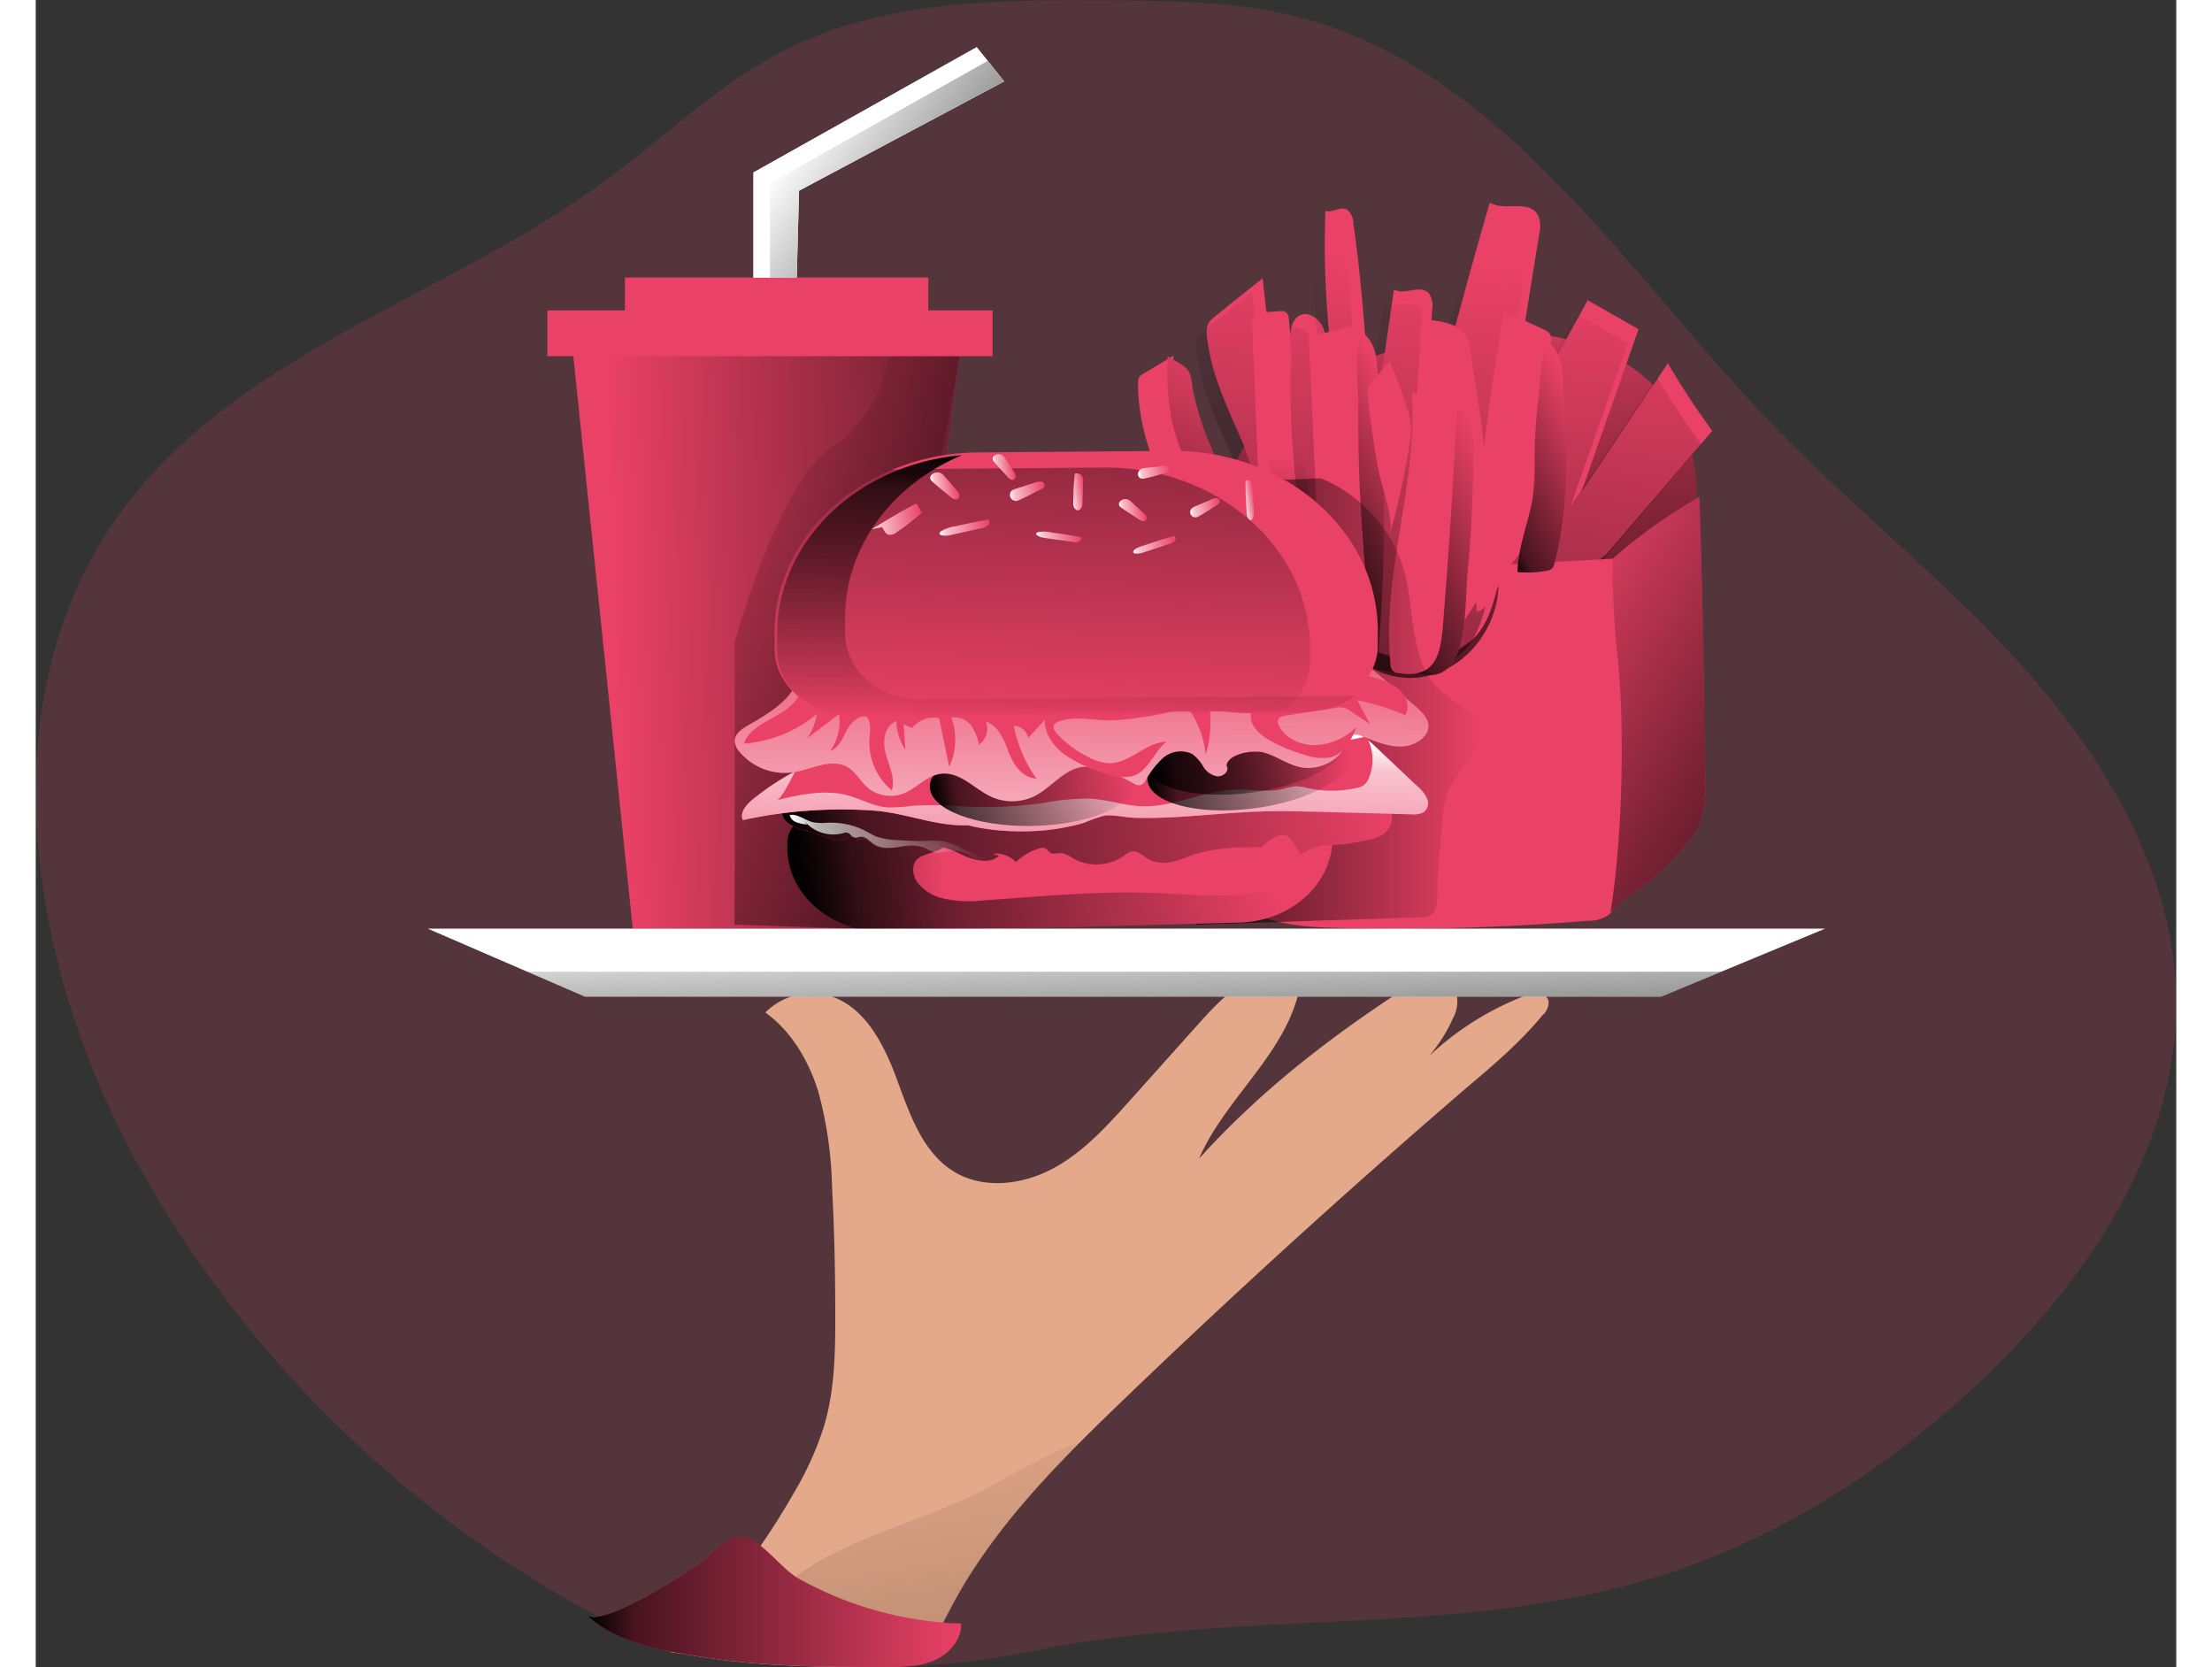 <svg id="Layer_1" data-name="Layer 1" xmlns="http://www.w3.org/2000/svg" xmlns:xlink="http://www.w3.org/1999/xlink" viewBox="0 0 352.81 274.79" width="406" height="306" class="illustration styles_illustrationTablet__1DWOa"><rect x="0" y="0" width="352.81" height="274.79" fill="#333333" stroke="none"/><defs><linearGradient id="linear-gradient" x1="180.06" y1="100.7" x2="95.59" y2="103.51" gradientUnits="userSpaceOnUse"><stop offset="0.01"></stop><stop offset="0.13" stop-opacity="0.69"></stop><stop offset="1" stop-opacity="0"></stop></linearGradient><linearGradient id="linear-gradient-2" x1="231.1" y1="224.26" x2="136.21" y2="108.54" xlink:href="#linear-gradient"></linearGradient><linearGradient id="linear-gradient-3" x1="772.69" y1="-208.15" x2="798.03" y2="-285.86" gradientTransform="matrix(0.77, -0.44, 0.48, 0.85, -226.99, 679.53)" xlink:href="#linear-gradient"></linearGradient><linearGradient id="linear-gradient-4" x1="730.83" y1="-156.29" x2="811.36" y2="-285.25" gradientTransform="matrix(0.77, -0.44, 0.48, 0.85, -226.99, 679.53)" xlink:href="#linear-gradient"></linearGradient><linearGradient id="linear-gradient-5" x1="748.22" y1="-241.87" x2="767.5" y2="-269.47" gradientTransform="matrix(0.77, -0.44, 0.48, 0.85, -226.99, 679.53)" xlink:href="#linear-gradient"></linearGradient><linearGradient id="linear-gradient-6" x1="825.28" y1="-165.59" x2="794.31" y2="-228.1" gradientTransform="matrix(0.77, -0.44, 0.48, 0.85, -226.99, 679.53)" xlink:href="#linear-gradient"></linearGradient><linearGradient id="linear-gradient-7" x1="795.62" y1="-250.7" x2="821.97" y2="-250.7" gradientTransform="matrix(0.77, -0.44, 0.48, 0.85, -226.99, 679.53)" xlink:href="#linear-gradient"></linearGradient><linearGradient id="linear-gradient-8" x1="769.33" y1="-246.93" x2="802.61" y2="-246.93" gradientTransform="matrix(0.77, -0.44, 0.48, 0.85, -226.99, 679.53)" xlink:href="#linear-gradient"></linearGradient><linearGradient id="linear-gradient-9" x1="722.18" y1="-253.38" x2="770.61" y2="-286.79" gradientTransform="matrix(0.77, -0.44, 0.48, 0.85, -226.99, 679.53)" xlink:href="#linear-gradient"></linearGradient><linearGradient id="linear-gradient-10" x1="764.55" y1="-259.31" x2="792.81" y2="-259.31" gradientTransform="matrix(0.77, -0.44, 0.48, 0.85, -226.99, 679.53)" xlink:href="#linear-gradient"></linearGradient><linearGradient id="linear-gradient-11" x1="215.66" y1="152.92" x2="268.76" y2="152.92" xlink:href="#linear-gradient"></linearGradient><linearGradient id="linear-gradient-12" x1="284.85" y1="43.12" x2="321.78" y2="46.32" gradientTransform="translate(-144.82 185.72) rotate(-8.95)" xlink:href="#linear-gradient"></linearGradient><linearGradient id="linear-gradient-13" x1="296.9" y1="47.6" x2="375.65" y2="47.6" gradientTransform="translate(-144.82 185.72) rotate(-8.95)" xlink:href="#linear-gradient"></linearGradient><linearGradient id="linear-gradient-14" x1="297.05" y1="39.79" x2="396.48" y2="39.79" gradientTransform="translate(-144.82 185.72) rotate(-8.95)" xlink:href="#linear-gradient"></linearGradient><linearGradient id="linear-gradient-15" x1="348.46" y1="27.82" x2="342.02" y2="65.85" gradientTransform="translate(-144.82 185.72) rotate(-8.95)" gradientUnits="userSpaceOnUse"><stop offset="0.01" stop-color="#fff"></stop><stop offset="0.13" stop-color="#fff" stop-opacity="0.69"></stop><stop offset="1" stop-color="#fff" stop-opacity="0"></stop></linearGradient><linearGradient id="linear-gradient-16" x1="357.41" y1="36.89" x2="391.07" y2="36.89" gradientTransform="translate(-144.48 136.89) rotate(-1.51)" xlink:href="#linear-gradient"></linearGradient><linearGradient id="linear-gradient-17" x1="357.35" y1="34.26" x2="391.01" y2="34.26" gradientTransform="translate(-144.82 136.93) rotate(-1.51)" xlink:href="#linear-gradient"></linearGradient><linearGradient id="linear-gradient-18" x1="321.79" y1="34.14" x2="355.29" y2="34.14" gradientTransform="translate(-145.15 178.59) rotate(-7.75)" xlink:href="#linear-gradient"></linearGradient><linearGradient id="linear-gradient-19" x1="343.49" y1="53.71" x2="351.54" y2="5.25" xlink:href="#linear-gradient-15"></linearGradient><linearGradient id="linear-gradient-20" x1="353.31" y1="-18" x2="345.35" y2="24.72" gradientTransform="translate(-144.82 185.72) rotate(-8.95)" xlink:href="#linear-gradient"></linearGradient><linearGradient id="linear-gradient-21" x1="358.57" y1="-67.81" x2="341.29" y2="24.98" gradientTransform="translate(-144.82 185.72) rotate(-8.95)" xlink:href="#linear-gradient"></linearGradient><linearGradient id="linear-gradient-22" x1="329.8" y1="-16.72" x2="334.13" y2="-16.72" xlink:href="#linear-gradient-15"></linearGradient><linearGradient id="linear-gradient-23" x1="319.01" y1="-12.37" x2="327.57" y2="-12.37" xlink:href="#linear-gradient-15"></linearGradient><linearGradient id="linear-gradient-24" x1="329.9" y1="-9.39" x2="338.31" y2="-9.39" xlink:href="#linear-gradient-15"></linearGradient><linearGradient id="linear-gradient-25" x1="342.24" y1="-13.76" x2="348.27" y2="-13.76" xlink:href="#linear-gradient-15"></linearGradient><linearGradient id="linear-gradient-26" x1="352.42" y1="-12.4" x2="354.66" y2="-12.4" xlink:href="#linear-gradient-15"></linearGradient><linearGradient id="linear-gradient-27" x1="359.86" y1="-7.98" x2="364.02" y2="-7.98" xlink:href="#linear-gradient-15"></linearGradient><linearGradient id="linear-gradient-28" x1="340.45" y1="-18.32" x2="343.78" y2="-18.32" xlink:href="#linear-gradient-15"></linearGradient><linearGradient id="linear-gradient-29" x1="363.72" y1="-13.7" x2="369.2" y2="-13.7" xlink:href="#linear-gradient-15"></linearGradient><linearGradient id="linear-gradient-30" x1="360.97" y1="-1.75" x2="368.22" y2="-1.75" xlink:href="#linear-gradient-15"></linearGradient><linearGradient id="linear-gradient-31" x1="345.63" y1="-5.55" x2="352.9" y2="-5.55" xlink:href="#linear-gradient-15"></linearGradient><linearGradient id="linear-gradient-32" x1="371.25" y1="-6.51" x2="376.4" y2="-6.51" xlink:href="#linear-gradient-15"></linearGradient><linearGradient id="linear-gradient-33" x1="380.43" y1="-6.65" x2="382.06" y2="-6.65" xlink:href="#linear-gradient-15"></linearGradient><linearGradient id="linear-gradient-34" x1="298.22" y1="38.98" x2="329.41" y2="38.98" xlink:href="#linear-gradient-15"></linearGradient><linearGradient id="linear-gradient-35" x1="180.15" y1="183.44" x2="179.09" y2="149.73" xlink:href="#linear-gradient"></linearGradient><linearGradient id="linear-gradient-36" x1="162.71" y1="45.65" x2="128.08" y2="19.74" xlink:href="#linear-gradient"></linearGradient><linearGradient id="linear-gradient-37" x1="180.9" y1="359.82" x2="166.11" y2="267.38" xlink:href="#linear-gradient"></linearGradient><linearGradient id="linear-gradient-38" x1="121.37" y1="301.5" x2="183.19" y2="301.5" xlink:href="#linear-gradient"></linearGradient></defs><title>9</title><path d="M383.46,202.13c.3,23-13.19,44.08-29.51,60.27-14.32,14.2-31.31,25.9-50.21,32.94-34.16,12.72-72.34,6.81-108,14.09a129.38,129.38,0,0,1-20.86,2.62h-.05l-2,.06c-7,.18-13.32-.19-20.46-.3L136.7,309.9l-.26,0-.89-.11c-.08,0-.17-.07-.25-.12h0q-6.08-2.68-11.94-5.81a187.87,187.87,0,0,1-75.63-74.1c-18.53-33.35-25.44-77.51-2.81-108.22,19.15-26,53.36-35.12,79.42-54.17,10-7.32,19-16.26,30.1-21.82,16.33-8.18,35.39-8.2,53.65-8.06,10.23.09,20.59.18,30.51,2.71,33.53,8.53,53.67,41.4,77.57,66.42C330,121.08,346,133.48,359.22,148.51S383.21,182.09,383.46,202.13Z" transform="translate(-30.66 -37.43)" fill="#ea4166" opacity="0.18" style="isolation: isolate;"></path><rect x="97.11" y="45.74" width="50.01" height="7.55" fill="#ea4166"></rect><polygon points="139.51 153.06 98.4 153.06 87.99 52.76 153.07 52.76 139.51 153.06" fill="#ea4166"></polygon><polygon points="139.51 153.06 98.4 153.06 87.99 52.76 153.07 52.76 139.51 153.06" fill="url(#linear-gradient)"></polygon><path d="M145.87,181V143.2s7.22-26.25,15.86-31.9A22.06,22.06,0,0,0,171.2,96h11.73L166,190.5l-20.17-.67Z" transform="translate(-30.66 -37.43)" fill="url(#linear-gradient-2)"></path><path d="M226.73,118.19c.62-1.43,1-3,1.66-4.4,1.86-4.32,5.41-7.48,9.12-10.12a59.8,59.8,0,0,1,37.15-11.41,37.5,37.5,0,0,1,16.53,4.19,25,25,0,0,1,11.67,13.14,28.21,28.21,0,0,1,1.34,6.21,12.84,12.84,0,0,1-.27,5.36,13.4,13.4,0,0,1-1.34,2.71l-12.11,20.48c-2.14,3.64-4.39,7.38-7.83,9.66s-7.93,2.89-12,4.09-7.82,3-12,2.68c-3.56-.27-6.94-2.05-10.31-3.53-7.91-3.46-16.79-5.73-22.6-12.49-2.13-2.47-3.76-5.37-5.64-8-1.1-1.56-2.29-3-2-4.92.39-2.47,2.72-4.75,4.12-6.59A33.48,33.48,0,0,0,226.73,118.19Z" transform="translate(-30.66 -37.43)" fill="#ea4166"></path><path d="M226.73,118.19c.62-1.43,1-3,1.66-4.4,1.86-4.32,5.41-7.48,9.12-10.12a59.8,59.8,0,0,1,37.15-11.41,37.5,37.5,0,0,1,16.53,4.19,25,25,0,0,1,11.67,13.14,28.21,28.21,0,0,1,1.34,6.21,12.84,12.84,0,0,1-.27,5.36,13.4,13.4,0,0,1-1.34,2.71l-12.11,20.48c-2.14,3.64-4.39,7.38-7.83,9.66s-7.93,2.89-12,4.09-7.82,3-12,2.68c-3.56-.27-6.94-2.05-10.31-3.53-7.91-3.46-16.79-5.73-22.6-12.49-2.13-2.47-3.76-5.37-5.64-8-1.1-1.56-2.29-3-2-4.92.39-2.47,2.72-4.75,4.12-6.59A33.48,33.48,0,0,0,226.73,118.19Z" transform="translate(-30.66 -37.43)" fill="url(#linear-gradient-3)"></path><path d="M225.52,100.58c1.2,3.44,2.77,6.79,4.22,10.13,1.42,4.23,3,7.74,3.86,12.13.34,1.77.22,2.69,1.83,3.71,1.91,1.2,4.24-.3,5,2.64,1.28,4.87,3.16,9.94,7,13.16A16.56,16.56,0,0,0,258,146c3.81,0,7.71-1.07,10.17-3.91,1.87-2.16,2.73-5.09,3.44-8a3.12,3.12,0,0,1,.78-1.69,2.89,2.89,0,0,1,1.58-.52l11.17-1.36a8.26,8.26,0,0,0,3.31-.88,8.44,8.44,0,0,0,1.89-1.79L307,108.44a128.68,128.68,0,0,1-7.33-11.13L285.4,118.56l9.44-26.87-8.38-4.78L272.66,112l5.81-36a4.77,4.77,0,0,0-.2-3.1c-1.46-2.65-5.4-.61-7.95-2.06q-5.94,20.43-11,41.21l1.51-23.64a3.63,3.63,0,0,0-.51-2.58c-1.39-1.65-4,.35-5.8-.68l-3.68,25.53c-.63-12.13-1.27-24.28-3-36.38A3,3,0,0,0,246.83,72c-1.12-.65-2.38.55-3.6.2a148.55,148.55,0,0,0,3.71,39,90.63,90.63,0,0,1-3.22-15.89,11,11,0,0,0-1-4.15c-.7-1.26-2.14-2.26-3.41-1.88-1.67.5-1.94,2.8-1.92,4.66l.15,21.55q-3-16.05-4.65-32.21L225,89.61a3.69,3.69,0,0,0-1.14,1.28,3.93,3.93,0,0,0-.16,2A34.68,34.68,0,0,0,225.52,100.58Z" transform="translate(-30.66 -37.43)" fill="#ea4166"></path><path d="M223.77,102.89c1.2,3.44,2.77,6.79,4.22,10.13,1.42,4.23,3,7.74,3.86,12.13.34,1.77.22,2.69,1.83,3.71,1.91,1.2,4.24-.31,5,2.64,1.27,4.87,3.16,9.94,7,13.16a16.54,16.54,0,0,0,10.57,3.62c3.8,0,7.71-1.07,10.17-3.91,1.86-2.16,2.73-5.09,3.44-8a3.13,3.13,0,0,1,.78-1.68,2.83,2.83,0,0,1,1.57-.52l11.17-1.36a8.26,8.26,0,0,0,3.32-.88,8.44,8.44,0,0,0,1.89-1.79l16.61-19.42a126.39,126.39,0,0,1-7.33-11.13l-14.23,21.25L293.09,94l-8.38-4.79-13.81,25.1,5.82-36a4.76,4.76,0,0,0-.21-3.1c-1.45-2.65-5.39-.61-7.94-2.06q-5.94,20.43-11,41.21l1.5-23.64a3.53,3.53,0,0,0-.51-2.58c-1.38-1.65-4,.35-5.79-.68l-3.68,25.53c-.63-12.13-1.27-24.28-3-36.38a3,3,0,0,0-1.07-2.29c-1.12-.65-2.38.55-3.6.2a149,149,0,0,0,3.7,39A92.69,92.69,0,0,1,242,97.53a11.17,11.17,0,0,0-1-4.15c-.7-1.26-2.14-2.26-3.41-1.88-1.67.5-1.94,2.8-1.93,4.66l.15,21.54q-3-16-4.64-32.2l-7.88,6.42a3.62,3.62,0,0,0-1.15,1.28,4,4,0,0,0-.15,2A34.68,34.68,0,0,0,223.77,102.89Z" transform="translate(-30.66 -37.43)" fill="url(#linear-gradient-4)"></path><path d="M231.16,91.27a2.5,2.5,0,0,1,.5-2,2.15,2.15,0,0,1,1.33-.38l2.71-.17a1.46,1.46,0,0,1,1.12.25,1.64,1.64,0,0,1,.38,1,60.58,60.58,0,0,1,.3,10.07,153,153,0,0,0,.75,16.13c.52,5.44,1.76,11.09,1.9,16.49-2.74-.5-6.24-1.76-7.23-4.87-1-3.3-.56-7.46-.7-10.82Z" transform="translate(-30.66 -37.43)" fill="#ea4166"></path><path d="M233,91.17a2.51,2.51,0,0,1,.5-2,2.17,2.17,0,0,1,1.33-.38l2.72-.17a1.45,1.45,0,0,1,1.11.26,1.66,1.66,0,0,1,.39,1,60.54,60.54,0,0,1,.29,10.07,150.19,150.19,0,0,0,.76,16.12c.51,5.44,1.75,11.09,1.89,16.49-2.74-.5-6.24-1.76-7.22-4.86-1-3.3-.57-7.47-.71-10.83Z" transform="translate(-30.66 -37.43)" fill="url(#linear-gradient-5)"></path><path d="M216.74,133.79a88.16,88.16,0,0,1,23.58-4.52c-1.07,9.39,7.25,19.5,16.36,19.88s16.65-9.08,14.82-18.59l23.35-1.27c2.06,5.93,1.4,12.24.72,18.28l-4.2,36.87a5.93,5.93,0,0,1-1.2,3.58,5.33,5.33,0,0,1-3.51,1.16,382,382,0,0,1-40.93,1.21c-5.09-.13-10.35-.39-15.1-2.73C215.69,180.31,217,147.58,216.74,133.79Z" transform="translate(-30.66 -37.43)" fill="#ea4166"></path><path d="M290.17,188c1.93-11.34,2.55-30.53,1.15-42.88a134.07,134.07,0,0,1-.72-15.62,87.24,87.24,0,0,1,14.26-10.16q.7,20.07.81,40.1c0,5.63,1.23,11.69-2.08,16a47,47,0,0,1-5.88,6.32C296.47,182.93,290.59,186.58,290.17,188Z" transform="translate(-30.66 -37.43)" fill="#ea4166"></path><path d="M290.17,188c1.93-11.34,2.55-30.53,1.15-42.88a134.07,134.07,0,0,1-.72-15.62,87.24,87.24,0,0,1,14.26-10.16q.7,20.07.81,40.1c0,5.63,1.23,11.69-2.08,16a47,47,0,0,1-5.88,6.32C296.47,182.93,290.59,186.58,290.17,188Z" transform="translate(-30.66 -37.43)" fill="url(#linear-gradient-6)"></path><path d="M267.22,95.63a7.51,7.51,0,0,0-.75-2.76C265.38,91,263,90.51,261,90.24a2.2,2.2,0,0,0-1.42.13c-.6.37-.7,1.24-.71,2a73.07,73.07,0,0,0,.85,10.61c1.3,9.72,2.89,19.42,4.49,29.11a26.31,26.31,0,0,0,2,7.46,38.42,38.42,0,0,0,4.36-8,14.38,14.38,0,0,0,1.11-4.21c.35-4.4-1.79-9.11-2.07-13.6C269.22,107.72,268,101.61,267.22,95.63Z" transform="translate(-30.66 -37.43)" fill="#ea4166"></path><path d="M280.35,94.16a2.34,2.34,0,0,0-.08-1.61,2.39,2.39,0,0,0-1.17-.87l-6.48-3c-2.49,15.84-5.37,33.21-4.46,49.59,2.33-.36,4.28-6.27,5.95-8.21a11.09,11.09,0,0,0,3.12-7.72A232.34,232.34,0,0,1,280.35,94.16Z" transform="translate(-30.66 -37.43)" fill="#ea4166"></path><path d="M281.7,96.14a8.47,8.47,0,0,1,.59,3c.74,10.51,1.33,21.24-1.3,31.12a1.94,1.94,0,0,1-.41.88,1.75,1.75,0,0,1-1,.39,17.55,17.55,0,0,1-4.7.18c.13-4.82,2.31-9.17,2.75-13.94.16-1.77.09-3.57.09-5.36a78.91,78.91,0,0,1,.69-9.75c.27-2.15.2-7.38,1.64-8.82A7.29,7.29,0,0,1,281.7,96.14Z" transform="translate(-30.66 -37.43)" fill="#ea4166"></path><path d="M281.7,96.14a8.47,8.47,0,0,1,.59,3c.74,10.51,1.33,21.24-1.3,31.12a1.94,1.94,0,0,1-.41.88,1.75,1.75,0,0,1-1,.39,17.55,17.55,0,0,1-4.7.18c.13-4.82,2.31-9.17,2.75-13.94.16-1.77.09-3.57.09-5.36a78.91,78.91,0,0,1,.69-9.75c.27-2.15.2-7.38,1.64-8.82A7.29,7.29,0,0,1,281.7,96.14Z" transform="translate(-30.66 -37.43)" fill="url(#linear-gradient-7)"></path><path d="M267.54,106l-3.65-1.45c-2.12,9.33-4.24,18.67-5.95,28.13-.82,4.58-1.56,9.27-1.07,14a2.12,2.12,0,0,0,.32,1.07,1.85,1.85,0,0,0,.93.57c8.85,2.89,8-10.58,8.52-16.19A218.82,218.82,0,0,0,267.54,106Z" transform="translate(-30.66 -37.43)" fill="#ea4166"></path><path d="M267.54,106l-3.65-1.45c-2.12,9.33-4.24,18.67-5.95,28.13-.82,4.58-1.56,9.27-1.07,14a2.12,2.12,0,0,0,.32,1.07,1.85,1.85,0,0,0,.93.57c8.85,2.89,8-10.58,8.52-16.19A218.82,218.82,0,0,0,267.54,106Z" transform="translate(-30.66 -37.43)" fill="url(#linear-gradient-8)"></path><path d="M265,103.89l-7.51-1.7c1,15.15-5,29.57-3.54,44.72a1.83,1.83,0,0,0,.34,1.05,1.52,1.52,0,0,0,.94.41c7,1.12,7.1-4.28,7.53-9.84q.87-11,1.54-22.07Q264.64,110.18,265,103.89Z" transform="translate(-30.66 -37.43)" fill="#ea4166"></path><path d="M219.77,123.89c-4-7.27-7.45-15.21-7.43-23.3a2,2,0,0,1,.16-.94,1.73,1.73,0,0,1,.7-.61l5-3c-.54,5.77.82,11.75,3,17.31a127.88,127.88,0,0,0,8.15,16c.17.29.33.65.17.91a.75.75,0,0,1-.63.26c-1.61.13-4.57,1-6.06-.24S220.69,125.58,219.77,123.89Z" transform="translate(-30.66 -37.43)" fill="#ea4166"></path><path d="M217.22,96.14a46.77,46.77,0,0,0,.75,10.94,42.19,42.19,0,0,0,4.09,10.13c2.25,4.28,4.72,8.44,7.18,12.61a1.27,1.27,0,0,0,.48.52,1,1,0,0,0,.56,0l3.7-.64-2.86-5.17a125,125,0,0,1-7.37-14.9,48.76,48.76,0,0,1-2.36-7.9c-.21-1.08-.16-2.47-.89-3.36S218.15,96.78,217.22,96.14Z" transform="translate(-30.66 -37.43)" fill="#ea4166"></path><path d="M217.22,96.14a46.77,46.77,0,0,0,.75,10.94,42.19,42.19,0,0,0,4.09,10.13c2.25,4.28,4.72,8.44,7.18,12.61a1.27,1.27,0,0,0,.48.52,1,1,0,0,0,.56,0l3.7-.64-2.86-5.17a125,125,0,0,1-7.37-14.9,48.76,48.76,0,0,1-2.36-7.9c-.21-1.08-.16-2.47-.89-3.36S218.15,96.78,217.22,96.14Z" transform="translate(-30.66 -37.43)" fill="url(#linear-gradient-9)"></path><path d="M242.07,127.14q-.84-17.13-1.59-34.26c2.57-.52,5.12-1.16,7.62-1.92a26.6,26.6,0,0,1,.66,7.75,397.9,397.9,0,0,0,2.43,47.84c0-.38-4-3.15-4.54-3.73a17.93,17.93,0,0,1-3.48-5C241.89,134.67,242.23,130.37,242.07,127.14Z" transform="translate(-30.66 -37.43)" fill="#ea4166"></path><path d="M251.21,94.84a9.35,9.35,0,0,1,.51,2.72,258.5,258.5,0,0,1,.05,49.21c.32-3.06-1.07-7.33-1.43-10.48q-.63-5.46-1-10.92-.8-10.92-.68-21.81c0-2.32-.88-9.81.83-11.21A5.8,5.8,0,0,1,251.21,94.84Z" transform="translate(-30.66 -37.43)" fill="#ea4166"></path><path d="M251.21,94.84a9.35,9.35,0,0,1,.51,2.72,258.5,258.5,0,0,1,.05,49.21c.32-3.06-1.07-7.33-1.43-10.48q-.63-5.46-1-10.92-.8-10.92-.68-21.81c0-2.32-.88-9.81.83-11.21A5.8,5.8,0,0,1,251.21,94.84Z" transform="translate(-30.66 -37.43)" fill="url(#linear-gradient-10)"></path><path d="M250.24,102.71a3.6,3.6,0,0,1,0-1.35,3.22,3.22,0,0,1,.7-1.11L253.79,97a64.84,64.84,0,0,1,2.92,7.8,13.23,13.23,0,0,1,.62,2.88,13.77,13.77,0,0,1-.32,3.46,116.6,116.6,0,0,1-3.25,14.52c.86-2.75-1.27-8-1.79-10.81Q250.85,108.79,250.24,102.71Z" transform="translate(-30.66 -37.43)" fill="#ea4166"></path><ellipse cx="245.03" cy="166.98" rx="1.33" ry="1.47" transform="translate(-81.08 104.42) rotate(-29.41)" fill="#ea4166"></ellipse><ellipse cx="255.31" cy="165.96" rx="1.33" ry="1.47" transform="translate(-79.26 109.34) rotate(-29.41)" fill="#ea4166"></ellipse><path d="M242.49,116.25a24,24,0,0,1,13.76,15.35c1.5,5.48,1,13.83,4.77,18.46,2.35,2.89,7.14,4.31,7.69,7.89.52,3.37-3.15,5.89-4.8,8.94a16.27,16.27,0,0,0-1.45,6.43c-.25,2.9-.49,5.8-.74,8.7-.12,1.5.35,5-1,6.17a2.72,2.72,0,0,1-1.65.42l-37.16,1.22c-3.09-13-4.56-26.23-5.7-39.47-.85-9.73-1.34-20.19,4.23-28.48a13.27,13.27,0,0,1,4.82-4.59c3.48-1.77,7.74-1.35,11.67-.8" transform="translate(-30.66 -37.43)" fill="url(#linear-gradient-11)"></path><path d="M160.12,171.32l78.32-2.08c3.19-.08,5.86,2.12,5.95,4.93l0,1c.26,7.67-6.6,14.08-15.33,14.32L170.82,191c-8.72.23-16-5.81-16.28-13.48l0-1C154.41,173.75,156.92,171.41,160.12,171.32Z" transform="translate(-30.66 -37.43)" fill="#ea4166"></path><path d="M244.39,174.17l0,1c.2,6-4,11.31-10.08,13.38a17.63,17.63,0,0,1-5.25.94L170.82,191c-8.72.24-16-5.8-16.28-13.47l0-1c-.09-2.81,2.41-5.15,5.61-5.23l16.52-.45,61.79-1.64C241.63,169.16,244.3,171.36,244.39,174.17Z" transform="translate(-30.66 -37.43)" fill="url(#linear-gradient-12)"></path><path d="M235.43,185.55a3.55,3.55,0,0,1-1.08,3,17.63,17.63,0,0,1-5.25.94L170.82,191c-8.72.24-16-5.8-16.28-13.47l0-1c-.09-2.81,2.41-5.15,5.61-5.23l16.52-.45c3.5,1.07,7.39,3.57,3.53,6.27-1.95,1.38-4.92.83-4.92,3.69,0,2.13,2.26,3.89,4.38,4.57a19.78,19.78,0,0,0,7.33.44c9.41-.62,18.82-1.58,28.25-1.21,6,.23,12.09,1,17.91-.27a2.58,2.58,0,0,1,1.58,0A1.47,1.47,0,0,1,235.43,185.55Z" transform="translate(-30.66 -37.43)" fill="url(#linear-gradient-13)"></path><path d="M156.93,166.82a1.64,1.64,0,0,0-2,.16,3.66,3.66,0,0,0-.92,1.76c-.38,1.27-.73,2.72.1,3.81a5.46,5.46,0,0,0,2.74,1.54l5,1.65a3.08,3.08,0,0,0,1.49.23c.56-.09,1-.48,1.54-.62s1.32.22,1.14.69c.39-.5,1.28-.39,1.85-.06a11.15,11.15,0,0,0,1.65,1.08c1.62.58,3.67-.85,5.1,0,.38.23.67.59,1.11.69s1.09-.26,1.61-.49c1.92-.87,4.18.19,6.08,1.09s4.55,1.54,6,.13l-1-.33a4.4,4.4,0,0,1,3.78,1.37,10.1,10.1,0,0,1,3.73-2.22,1.67,1.67,0,0,1,1-.09c.45.16.66.64,1.09.83s1.09,0,1.64,0a4.28,4.28,0,0,1,2,.88,7.87,7.87,0,0,0,8.28-.39,3.45,3.45,0,0,1,1.27-.74c1.13-.24,2,.79,3,1.33a5.71,5.71,0,0,0,4,.29c1.35-.32,2.59-.91,3.9-1.32a31.7,31.7,0,0,1,8.55-1l2.11-.06a7.23,7.23,0,0,1,2.78-1.9,2,2,0,0,1,1.23,0,1.83,1.83,0,0,1,.67.56,12.4,12.4,0,0,1,1.68,2.62,9.34,9.34,0,0,1,3.51-1.52,14.3,14.3,0,0,1,1.73-.07,31.12,31.12,0,0,0,5.52-.79,7,7,0,0,0,3.19-1.23,3.56,3.56,0,0,0,1.08-3.07,10.61,10.61,0,0,0-1.07-3.17,4.16,4.16,0,0,0-2.34-2.58,4.93,4.93,0,0,0-1.63-.1,43.53,43.53,0,0,0-5.82.78c.14-.57-.42-1.12-1.06-1.28a4.45,4.45,0,0,0-1.95.09l-3.08.6a2.52,2.52,0,0,1-.86.06,3.06,3.06,0,0,1-1-.47,4.87,4.87,0,0,0-5.5.58,18.52,18.52,0,0,0-9.78-.76c-3.11.56-6.11,1.54-9.23,2-5.4.8-10.91,0-16.38,0-6.76,0-13.69,1.16-20.19-.49-2.66-.67-5.39-1.82-8.08-1.23l1.36.69a8.87,8.87,0,0,0-4.32.94c0-.53-.51-.95-1-1.21-1.64-.82-3.91-.94-5.28.2C156.82,166.42,156.63,166.94,156.93,166.82Z" transform="translate(-30.66 -37.43)" fill="#ea4166"></path><path d="M156.93,166.82a1.64,1.64,0,0,0-2,.16,3.66,3.66,0,0,0-.92,1.76c-.38,1.27-.73,2.72.1,3.81a5.46,5.46,0,0,0,2.74,1.54l5,1.65a3.08,3.08,0,0,0,1.49.23c.56-.09,1-.48,1.54-.62s1.32.22,1.14.69c.39-.5,1.28-.39,1.85-.06a11.15,11.15,0,0,0,1.65,1.08c1.62.58,3.67-.85,5.1,0,.38.23.67.59,1.11.69s1.09-.26,1.61-.49c1.92-.87,4.18.19,6.08,1.09s4.55,1.54,6,.13l-1-.33a4.4,4.4,0,0,1,3.78,1.37,10.1,10.1,0,0,1,3.73-2.22,1.67,1.67,0,0,1,1-.09c.45.16.66.64,1.09.83s1.09,0,1.64,0a4.28,4.28,0,0,1,2,.88,7.87,7.87,0,0,0,8.28-.39,3.45,3.45,0,0,1,1.27-.74c1.13-.24,2,.79,3,1.33a5.71,5.71,0,0,0,4,.29c1.35-.32,2.59-.91,3.9-1.32a31.7,31.7,0,0,1,8.55-1l2.11-.06a7.23,7.23,0,0,1,2.78-1.9,2,2,0,0,1,1.23,0,1.83,1.83,0,0,1,.67.56,12.4,12.4,0,0,1,1.68,2.62,9.34,9.34,0,0,1,3.51-1.52,14.3,14.3,0,0,1,1.73-.07,31.12,31.12,0,0,0,5.52-.79,7,7,0,0,0,3.19-1.23,3.56,3.56,0,0,0,1.08-3.07,10.61,10.61,0,0,0-1.07-3.17,4.16,4.16,0,0,0-2.34-2.58,4.93,4.93,0,0,0-1.63-.1,43.53,43.53,0,0,0-5.82.78c.14-.57-.42-1.12-1.06-1.28a4.45,4.45,0,0,0-1.95.09l-3.08.6a2.52,2.52,0,0,1-.86.06,3.06,3.06,0,0,1-1-.47,4.87,4.87,0,0,0-5.5.58,18.52,18.52,0,0,0-9.78-.76c-3.11.56-6.11,1.54-9.23,2-5.4.8-10.91,0-16.38,0-6.76,0-13.69,1.16-20.19-.49-2.66-.67-5.39-1.82-8.08-1.23l1.36.69a8.87,8.87,0,0,0-4.32.94c0-.53-.51-.95-1-1.21-1.64-.82-3.91-.94-5.28.2C156.82,166.42,156.63,166.94,156.93,166.82Z" transform="translate(-30.66 -37.43)" fill="url(#linear-gradient-14)"></path><path d="M251,160.05l7.41,7a5.85,5.85,0,0,1,1.61,2.06,1.84,1.84,0,0,1-.72,2.26,3.73,3.73,0,0,1-1.89.28l-14.92-.4c-3.2-.08-6.39-.17-9.58-.08-6.95.2-13.86,1.22-20.82,1.06-1.62,0-3.67-.56-5.24-.38a23.48,23.48,0,0,0-3.38,1.19,35.67,35.67,0,0,1-9.5,1.4c-9.32.21-17-2.66-17.07-6.41s7.36-7,16.68-7.16,17,2.66,17.07,6.41c.05,1.74-1.54,3.37-4.2,4.63-7.11.74-15,1.21-22.12,1.53-5.26.23-10.18-2-15.43-2.4a76.43,76.43,0,0,0-21.71,1.56c-.58-1.48.92-2.91,2.29-3.91a40.4,40.4,0,0,1,10.71-6.08,49.78,49.78,0,0,1,9.53-1.88c18.85-2.43,37.78-4.87,56.83-4.8C235.09,156,245.17,154.52,251,160.05Z" transform="translate(-30.66 -37.43)" fill="#ea4166"></path><path d="M251,160.05l7.41,7a5.85,5.85,0,0,1,1.61,2.06,1.84,1.84,0,0,1-.72,2.26,3.73,3.73,0,0,1-1.89.28l-14.92-.4c-3.2-.08-6.39-.17-9.58-.08-6.95.2-13.86,1.22-20.82,1.06-1.62,0-3.67-.56-5.24-.38a23.48,23.48,0,0,0-3.38,1.19,35.67,35.67,0,0,1-9.5,1.4c-9.32.21-17-2.66-17.07-6.41s7.36-7,16.68-7.16,17,2.66,17.07,6.41c.05,1.74-1.54,3.37-4.2,4.63-7.11.74-15,1.21-22.12,1.53-5.26.23-10.18-2-15.43-2.4a76.43,76.43,0,0,0-21.71,1.56c-.58-1.48.92-2.91,2.29-3.91a40.4,40.4,0,0,1,10.71-6.08,49.78,49.78,0,0,1,9.53-1.88c18.85-2.43,37.78-4.87,56.83-4.8C235.09,156,245.17,154.52,251,160.05Z" transform="translate(-30.66 -37.43)" fill="#ea4166"></path><path d="M251,160.05l7.41,7a5.85,5.85,0,0,1,1.61,2.06,1.84,1.84,0,0,1-.72,2.26,3.73,3.73,0,0,1-1.89.28l-14.92-.4c-3.2-.08-6.39-.17-9.58-.08-6.95.2-13.86,1.22-20.82,1.06-1.62,0-3.67-.56-5.24-.38a23.48,23.48,0,0,0-3.38,1.19,35.67,35.67,0,0,1-9.5,1.4c-9.32.21-17-2.66-17.07-6.41s7.36-7,16.68-7.16,17,2.66,17.07,6.41c.05,1.74-1.54,3.37-4.2,4.63-7.11.74-15,1.21-22.12,1.53-5.26.23-10.18-2-15.43-2.4a76.43,76.43,0,0,0-21.71,1.56c-.58-1.48.92-2.91,2.29-3.91a40.4,40.4,0,0,1,10.71-6.08,49.78,49.78,0,0,1,9.53-1.88c18.85-2.43,37.78-4.87,56.83-4.8C235.09,156,245.17,154.52,251,160.05Z" transform="translate(-30.66 -37.43)" fill="url(#linear-gradient-15)"></path><path d="M152.78,169.32c3.8-.91,7.85-1.81,11.62-.82,2.25.59,4.28,1.83,6.61,2a23.38,23.38,0,0,0,4.17-.27,66.41,66.41,0,0,1,9.14.17,68.4,68.4,0,0,0,12.39-.62,39.24,39.24,0,0,1,7.71-.72c2.88.17,5.65,1.15,8.54,1.25,5.32.19,10.28-2.62,15.62-2.74,2.57-.06,5.21.51,7.69-.1a9.9,9.9,0,0,1,2.08-.45,7.54,7.54,0,0,1,1.94.3,18.5,18.5,0,0,0,8,0,3.39,3.39,0,0,0,1.19-.43,2.54,2.54,0,0,0,.91-1.24,7.77,7.77,0,0,0-.41-6.84c-10.5,2.46-21.56,1.73-32.43,1.78-17,.09-34,2.16-51,.87-2.57-.19-7.33-.92-9.34,1a15.11,15.11,0,0,0-1.66,2.65C155.14,165.86,153.56,169.14,152.78,169.32Z" transform="translate(-30.66 -37.43)" fill="#ea4166"></path><ellipse cx="230.6" cy="163.94" rx="16.84" ry="6.8" transform="translate(-49.96 -6.17) rotate(-7.45)" fill="url(#linear-gradient-16)"></ellipse><ellipse cx="230.13" cy="161.35" rx="16.84" ry="6.8" transform="translate(-49.63 -6.25) rotate(-7.45)" fill="url(#linear-gradient-17)"></ellipse><ellipse cx="194.91" cy="166.77" rx="16.88" ry="6.79" transform="translate(-34.12 -33.31) rotate(-1.2)" fill="url(#linear-gradient-18)"></ellipse><path d="M156.4,148.15c-.15,3.92-4.39,6.59-8.14,8.72-1.1.63-2.31,1.43-2.38,2.58a2.81,2.81,0,0,0,.67,1.77,9.78,9.78,0,0,0,9.3,3.45c2.77-.5,5.67-2.13,8.2-1,1.78.79,2.54,2.67,4,3.81a6,6,0,0,0,5.47.8c2.3-.82,3.88-3,6.34-3.32,3.26-.39,5.58,2.64,8.54,3.9a8.43,8.43,0,0,0,6.75-.15c3.05-1.46,5.09-4.82,8.56-4.91a8.28,8.28,0,0,1,2.82.52,26.59,26.59,0,0,1,5,2.19,1.75,1.75,0,0,0,1.2.33,1.43,1.43,0,0,0,.81-.7,15,15,0,0,1,2.93-3.8,4.47,4.47,0,0,1,4.8-.65,6.73,6.73,0,0,1,1.84,2.1,3.34,3.34,0,0,0,2.32,1.59c1,.08,2.05-.95,1.49-1.7.1-1.91,4.18-2.78,6.26-2.19s3.81,1.95,5.93,2.39c3.14.64,6.66-1.21,7.51-3.95a2.06,2.06,0,0,1,.69-1.27,2.25,2.25,0,0,1,1.92.1c2.07.78,4.17,1.74,6.43,1.71s4.69-1.54,4.54-3.52c-.1-1.31-1.23-2.35-2.3-3.26l-7-6a6.45,6.45,0,0,0-2.75-1.64,6.91,6.91,0,0,0-2.13,0c-6.62.67-13.13,2.09-19.74,2.83-15.76,1.76-31.69-.32-47.54-1.19C171.73,147.3,163.27,146.69,156.4,148.15Z" transform="translate(-30.66 -37.43)" fill="#ea4166"></path><path d="M156.4,148.15c-.15,3.92-4.39,6.59-8.14,8.72-1.1.63-2.31,1.43-2.38,2.58a2.81,2.81,0,0,0,.67,1.77,9.78,9.78,0,0,0,9.3,3.45c2.77-.5,5.67-2.13,8.2-1,1.78.79,2.54,2.67,4,3.81a6,6,0,0,0,5.47.8c2.3-.82,3.88-3,6.34-3.32,3.26-.39,5.58,2.64,8.54,3.9a8.43,8.43,0,0,0,6.75-.15c3.05-1.46,5.09-4.82,8.56-4.91a8.28,8.28,0,0,1,2.82.52,26.59,26.59,0,0,1,5,2.19,1.75,1.75,0,0,0,1.2.33,1.43,1.43,0,0,0,.81-.7,15,15,0,0,1,2.93-3.8,4.47,4.47,0,0,1,4.8-.65,6.73,6.73,0,0,1,1.84,2.1,3.34,3.34,0,0,0,2.32,1.59c1,.08,2.05-.95,1.49-1.7.1-1.91,4.18-2.78,6.26-2.19s3.81,1.95,5.93,2.39c3.14.64,6.66-1.21,7.51-3.95a2.06,2.06,0,0,1,.69-1.27,2.25,2.25,0,0,1,1.92.1c2.07.78,4.17,1.74,6.43,1.71s4.69-1.54,4.54-3.52c-.1-1.31-1.23-2.35-2.3-3.26l-7-6a6.45,6.45,0,0,0-2.75-1.64,6.91,6.91,0,0,0-2.13,0c-6.62.67-13.13,2.09-19.74,2.83-15.76,1.76-31.69-.32-47.54-1.19C171.73,147.3,163.27,146.69,156.4,148.15Z" transform="translate(-30.66 -37.43)" fill="url(#linear-gradient-19)"></path><path d="M156.39,152.07c-1.62,3.54-7.84,4.24-9,7.92a21.15,21.15,0,0,0,12-4.88,9.15,9.15,0,0,1-1.57,4l5.24-4a8.43,8.43,0,0,1-1.46,6.1c1.42-.55,2-2,2.64-3.25s1.79-2.59,3.33-2.44c.9,1,.59,2.5.5,3.81a10.28,10.28,0,0,0,3.7,8.37c.6-2-.46-4-1-6s-.35-4.53,1.73-5.41A8.9,8.9,0,0,0,174,161l-.29-4.21,1.36.65a4.65,4.65,0,0,1,4.49-1.64l1.66,8a10.59,10.59,0,0,0,.36-8.1,3.47,3.47,0,0,1,3.27,1.33,7.9,7.9,0,0,1,1.26,3.16,3.3,3.3,0,0,0,1.17-3.83c2.19.8,3,3.09,3.76,5.07s2.17,4.21,4.55,4.32a22.79,22.79,0,0,1-3.73-8.68,2.39,2.39,0,0,1,2.37,2l2.75-3c-.08,2.21,1.35,4.29,3.26,5.72a22.85,22.85,0,0,0,6.63,3.07,7.88,7.88,0,0,0,4.45.52c2.81-.76,3.5-4,5.73-5.7-3.5.09-6,3.59-9.53,3.53a7.77,7.77,0,0,1-3.26-.94,17.78,17.78,0,0,1-5.23-3.88c-.41-.44-.8-1.06-.48-1.56a1.54,1.54,0,0,1,.8-.51c2.6-.92,5.51-.18,8.31-.16a32.63,32.63,0,0,0,4.83-.46,34.58,34.58,0,0,0,7.94-1.81,16.11,16.11,0,0,1,3.07,7.91,18.57,18.57,0,0,0,.68-7.44A49.05,49.05,0,0,0,231,155c-.47,2,1.61,3.74,3.62,4.78a29.48,29.48,0,0,0,5.47,2.15,7.82,7.82,0,0,0,4,.31c2.34-.62,3.45-2.93,4.25-5a10.15,10.15,0,0,1-6.65,3c-2.56.08-5.23-1.19-6.14-3.3a1.1,1.1,0,0,1-.09-.93c.22-.44.83-.58,1.37-.66l8.17-1.27a3.22,3.22,0,0,1,1.31,0,3,3,0,0,1,.94.47l3.32,2.2-2.08-3.91a37.22,37.22,0,0,1,7.88,2.47c.94-1.47.13-3.42-1.33-4.53a13.52,13.52,0,0,0-5.24-2c-4.14,2.39-9.09,3.42-14,4.13-16.27,2.34-32.88,1.45-49.32.37a91,91,0,0,1-15.49-1.95,38.87,38.87,0,0,0-6.24-1.31,8.16,8.16,0,0,0-6,1.58" transform="translate(-30.66 -37.43)" fill="#ea4166"></path><path d="M251.87,141.17l0,2.4c.07,6-5.41,10.89-12.23,11l-3.17,0-71.57.58c-6.82.06-12.4-4.76-12.46-10.76l0-2.39c-.14-11.93,7.76-22.28,19.26-27.09A37.15,37.15,0,0,1,185.87,112l32-.26C236.46,111.62,251.7,124.78,251.87,141.17Z" transform="translate(-30.66 -37.43)" fill="#ea4166"></path><path d="M248.06,152.12a13.2,13.2,0,0,1-8,2.69l-74.74.62c-6.82,0-12.4-4.76-12.46-10.76l0-2.4c-.16-15.51,13.23-28.34,30.46-29.81-11.5,4.81-19.39,15.17-19.26,27.09l0,2.4c.07,6,5.64,10.81,12.46,10.76Z" transform="translate(-30.66 -37.43)" fill="url(#linear-gradient-20)"></path><path d="M240.68,143.89l0,2.4a10.32,10.32,0,0,1-4.2,8.26l-71.57.58c-6.82.06-12.4-4.76-12.46-10.76l0-2.39c-.14-11.93,7.76-22.28,19.26-27.09,1-.09,2-.14,3-.14l32-.26C225.27,114.34,240.51,127.5,240.68,143.89Z" transform="translate(-30.66 -37.43)" fill="url(#linear-gradient-21)"></path><path d="M181.39,119.28a2.21,2.21,0,0,0,.56.38.85.85,0,0,0,.68,0,.61.61,0,0,0,.27-.71,2,2,0,0,0-.44-.7l-2-2.29a1.79,1.79,0,0,0-.68-.57c-1-.4-2.22.55-1.42,1.33S180.39,118.43,181.39,119.28Z" transform="translate(-30.66 -37.43)" fill="#ea4166"></path><path d="M168.5,124.64q3.44-2.16,7-4.08a.42.42,0,0,1,.32-.08.34.34,0,0,1,.19.2l.7,1.26a42.28,42.28,0,0,1-4.14,3.21,1.75,1.75,0,0,1-1.35.41c-.58-.17-.73-.82-1.08-1.25" transform="translate(-30.66 -37.43)" fill="#ea4166"></path><path d="M182.33,124.16c1.77-.42,3.55-.79,5.35-1.09a.67.67,0,0,1-.13,1,2.64,2.64,0,0,1-1.12.44l-5.19,1.15c-.5.11-2.15.13-1.43-.62A6.28,6.28,0,0,1,182.33,124.16Z" transform="translate(-30.66 -37.43)" fill="#ea4166"></path><path d="M196.16,118.18a2.24,2.24,0,0,0,.58-.35.61.61,0,0,0,.21-.58.73.73,0,0,0-.68-.44,2.46,2.46,0,0,0-.89.16l-3.1,1a1.91,1.91,0,0,0-.82.4,1,1,0,0,0,1,1.6C193.73,119.44,194.94,118.76,196.16,118.18Z" transform="translate(-30.66 -37.43)" fill="#ea4166"></path><path d="M201.7,119.38a31.49,31.49,0,0,1,.24-3.89,1.07,1.07,0,0,1,1.35,1.25l-.12,3.8c0,.37-.48,1.47-1.18.77C201.52,120.84,201.7,119.88,201.7,119.38Z" transform="translate(-30.66 -37.43)" fill="#ea4166"></path><path d="M212.43,123a2.16,2.16,0,0,0,.54.29.78.78,0,0,0,.6-.06.53.53,0,0,0,.15-.65,1.78,1.78,0,0,0-.46-.57l-2-1.83a1.67,1.67,0,0,0-.67-.44c-.9-.26-1.88.67-1.09,1.29S211.47,122.33,212.43,123Z" transform="translate(-30.66 -37.43)" fill="#ea4166"></path><path d="M190.82,116a1.84,1.84,0,0,0,.44.39.68.68,0,0,0,.59.07.56.56,0,0,0,.34-.59,1.72,1.72,0,0,0-.29-.65L190.48,113a1.77,1.77,0,0,0-.52-.57c-.81-.44-2,.25-1.43,1S190.07,115.13,190.82,116Z" transform="translate(-30.66 -37.43)" fill="#ea4166"></path><path d="M216.87,115.4a2.14,2.14,0,0,0,.57-.2.58.58,0,0,0,.31-.46.62.62,0,0,0-.5-.5,2.1,2.1,0,0,0-.79,0l-2.88.32a1.93,1.93,0,0,0-.79.21c-.78.49-.51,1.73.52,1.54C214.51,116.09,215.7,115.7,216.87,115.4Z" transform="translate(-30.66 -37.43)" fill="#ea4166"></path><path d="M213.81,127.18c1.5-.53,3-1,4.56-1.42a.59.59,0,0,1,0,.86,2.18,2.18,0,0,1-.93.48L213,128.56c-.42.14-1.87.29-1.31-.43C212.06,127.66,213.23,127.38,213.81,127.18Z" transform="translate(-30.66 -37.43)" fill="#ea4166"></path><path d="M198.24,125.23c1.6.19,3.19.44,4.76.74.12.3-.15.63-.49.75a2.41,2.41,0,0,1-1.07,0l-4.66-.65c-.45-.06-1.8-.55-.91-.94A5.76,5.76,0,0,1,198.24,125.23Z" transform="translate(-30.66 -37.43)" fill="#ea4166"></path><path d="M225.24,120.75a1.89,1.89,0,0,0,.47-.36.51.51,0,0,0,.12-.52.67.67,0,0,0-.65-.33,2,2,0,0,0-.75.22l-2.61,1.11a1.7,1.7,0,0,0-.67.42.86.86,0,0,0,1.06,1.31C223.26,122.06,224.24,121.36,225.24,120.75Z" transform="translate(-30.66 -37.43)" fill="#ea4166"></path><path d="M230.2,120.88c-.11-1.41-.15-2.83-.13-4.25a.79.79,0,0,1,.93.27,1.75,1.75,0,0,1,.23.92l.22,4.15c0,.4-.25,1.66-.86,1C230.19,122.49,230.24,121.43,230.2,120.88Z" transform="translate(-30.66 -37.43)" fill="#ea4166"></path><path d="M181.39,119.28a2.21,2.21,0,0,0,.56.38.85.85,0,0,0,.68,0,.61.61,0,0,0,.27-.71,2,2,0,0,0-.44-.7l-2-2.29a1.79,1.79,0,0,0-.68-.57c-1-.4-2.22.55-1.42,1.33S180.39,118.43,181.39,119.28Z" transform="translate(-30.66 -37.43)" fill="url(#linear-gradient-22)"></path><path d="M168.5,124.64q3.44-2.16,7-4.08a.42.42,0,0,1,.32-.08.34.34,0,0,1,.19.2l.7,1.26a42.28,42.28,0,0,1-4.14,3.21,1.75,1.75,0,0,1-1.35.41c-.58-.17-.73-.82-1.08-1.25" transform="translate(-30.66 -37.43)" fill="url(#linear-gradient-23)"></path><path d="M182.33,124.16c1.77-.42,3.55-.79,5.35-1.09a.67.67,0,0,1-.13,1,2.64,2.64,0,0,1-1.12.44l-5.19,1.15c-.5.11-2.15.13-1.43-.62A6.28,6.28,0,0,1,182.33,124.16Z" transform="translate(-30.66 -37.43)" fill="url(#linear-gradient-24)"></path><path d="M196.16,118.18a2.24,2.24,0,0,0,.58-.35.61.61,0,0,0,.21-.58.73.73,0,0,0-.68-.44,2.46,2.46,0,0,0-.89.16l-3.1,1a1.91,1.91,0,0,0-.82.4,1,1,0,0,0,1,1.6C193.73,119.44,194.94,118.76,196.16,118.18Z" transform="translate(-30.66 -37.43)" fill="url(#linear-gradient-25)"></path><path d="M201.7,119.38a31.49,31.49,0,0,1,.24-3.89,1.07,1.07,0,0,1,1.35,1.25l-.12,3.8c0,.37-.48,1.47-1.18.77C201.52,120.84,201.7,119.88,201.7,119.38Z" transform="translate(-30.66 -37.43)" fill="url(#linear-gradient-26)"></path><path d="M212.43,123a2.16,2.16,0,0,0,.54.29.78.78,0,0,0,.6-.06.53.53,0,0,0,.15-.65,1.78,1.78,0,0,0-.46-.57l-2-1.83a1.67,1.67,0,0,0-.67-.44c-.9-.26-1.88.67-1.09,1.29S211.47,122.33,212.43,123Z" transform="translate(-30.66 -37.43)" fill="url(#linear-gradient-27)"></path><path d="M190.82,116a1.84,1.84,0,0,0,.44.39.68.68,0,0,0,.59.07.56.56,0,0,0,.34-.59,1.72,1.72,0,0,0-.29-.65L190.48,113a1.77,1.77,0,0,0-.52-.57c-.81-.44-2,.25-1.43,1S190.07,115.13,190.82,116Z" transform="translate(-30.66 -37.43)" fill="url(#linear-gradient-28)"></path><path d="M216.87,115.4a2.14,2.14,0,0,0,.57-.2.58.58,0,0,0,.31-.46.62.62,0,0,0-.5-.5,2.1,2.1,0,0,0-.79,0l-2.88.32a1.93,1.93,0,0,0-.79.21c-.78.49-.51,1.73.52,1.54C214.51,116.09,215.7,115.7,216.87,115.4Z" transform="translate(-30.66 -37.43)" fill="url(#linear-gradient-29)"></path><path d="M213.81,127.18c1.5-.53,3-1,4.56-1.42a.59.59,0,0,1,0,.86,2.18,2.18,0,0,1-.93.48L213,128.56c-.42.14-1.87.29-1.31-.43C212.06,127.66,213.23,127.38,213.81,127.18Z" transform="translate(-30.66 -37.43)" fill="url(#linear-gradient-30)"></path><path d="M198.24,125.23c1.6.19,3.19.44,4.76.74.12.3-.15.63-.49.75a2.41,2.41,0,0,1-1.07,0l-4.66-.65c-.45-.06-1.8-.55-.91-.94A5.76,5.76,0,0,1,198.24,125.23Z" transform="translate(-30.66 -37.43)" fill="url(#linear-gradient-31)"></path><path d="M225.24,120.75a1.89,1.89,0,0,0,.47-.36.51.51,0,0,0,.12-.52.67.67,0,0,0-.65-.33,2,2,0,0,0-.75.22l-2.61,1.11a1.7,1.7,0,0,0-.67.42.86.86,0,0,0,1.06,1.31C223.26,122.06,224.24,121.36,225.24,120.75Z" transform="translate(-30.66 -37.43)" fill="url(#linear-gradient-32)"></path><path d="M230.2,120.88c-.11-1.41-.15-2.83-.13-4.25a.79.79,0,0,1,.93.27,1.75,1.75,0,0,1,.23.92l.22,4.15c0,.4-.25,1.66-.86,1C230.19,122.49,230.24,121.43,230.2,120.88Z" transform="translate(-30.66 -37.43)" fill="url(#linear-gradient-33)"></path><path d="M157.27,172.64a6.18,6.18,0,0,0,6.46,2.11,1.5,1.5,0,0,1,.59-.1c.58.07.82.8,1.39.85a2.83,2.83,0,0,0,.76-.14c.94-.16,1.61.73,2.38,1.23,1.16.76,2.76.64,4.19.44a7.63,7.63,0,0,1,4.25.16,5.75,5.75,0,0,0,1.59.74,3,3,0,0,0,1,0c1.38-.19,2.89-.46,4.11.14.62.3,1.1.79,1.74,1.06s1.57.19,1.82-.39c-2.73-.29-4.9-2.31-7.62-2.69a19.28,19.28,0,0,0-3,0c-1.37,0-2.73-.06-4.1-.15a12.27,12.27,0,0,1-3.63-.6c-.8-.32-1.51-.8-2.29-1.17a12.59,12.59,0,0,0-5.78-1.09,9.13,9.13,0,0,1-2.4-.1c-1.32-.33-2.46-1.4-3.81-1.19a1.72,1.72,0,0,0,1.11,1.2,6.21,6.21,0,0,0,1.78.38" transform="translate(-30.66 -37.43)" fill="url(#linear-gradient-34)"></path><path d="M279,204.77c-3.69,4.49-8.16,8.27-12.57,12Q237.56,241.6,210.09,268c-2.46,2.37-4.93,4.75-7.34,7.19-.94.94-1.87,1.88-2.78,2.84l-1.67,1.74-.27.3c-6.33,6.78-12.11,14-16.44,22.19-.46.87-.91,1.74-1.38,2.6a17.15,17.15,0,0,1-3.83,5.15,12.45,12.45,0,0,1-3.64,2.12l-.17.07h0l-1.53,0c-6.24,0-12.52,0-18.75-.4a122.29,122.29,0,0,1-15.61-1.9l-.23,0-.89-.11c-.08,0-.17-.07-.25-.12h0a117.45,117.45,0,0,0,14.81-17.44q2.92-4.21,5.47-8.69a52.52,52.52,0,0,0,5-11.05c1.8-6,1.87-12.46,1.85-18.78,0-6.89-.16-13.78-.53-20.67a64.62,64.62,0,0,0-2.28-15.73c-1.58-5.07-4.41-9.9-8.71-13a10.75,10.75,0,0,1,10.41-2.8c5.92,1.68,9.12,8,11.24,13.74s4.26,12.2,9.54,15.35c4.87,2.91,11.27,2.09,16.26-.6s8.88-7,12.67-11.23l11.72-13.08c3.76-4.19,8.51-8.77,14.08-7.95a2.79,2.79,0,0,1,1.49.58c.8.74.67,2,.39,3.08-2.67,10.24-12.13,17.31-16.32,27,9.71-10.74,20.68-19.34,32.78-27.31a11.83,11.83,0,0,1,5.1-2.26c1.87-.2,4,.71,4.57,2.5a5.63,5.63,0,0,1-.59,3.91,25.69,25.69,0,0,1-4,6.31A48.29,48.29,0,0,1,276,201.6c1.42-.54,3.54-.71,4,.75A2.84,2.84,0,0,1,279,204.77Z" transform="translate(-30.66 -37.43)" fill="#e4a98a"></path><polygon points="294.93 153.06 277.81 160.16 267.9 164.27 90.52 164.27 81.02 160.16 64.61 153.06 294.93 153.06" fill="#fff"></polygon><polygon points="277.81 160.16 267.9 164.27 90.52 164.27 81.02 160.16 277.81 160.16" fill="url(#linear-gradient-35)"></polygon><rect x="84.33" y="51.16" width="73.39" height="7.55" fill="#ea4166"></rect><polygon points="118.3 45.74 118.3 28.43 155.09 7.78 159.62 13.41 125.81 31.43 125.43 45.74 118.3 45.74" fill="#fff"></polygon><polygon points="159.62 13.41 125.81 31.43 125.43 45.74 118.3 45.74 118.3 28.43 155.09 7.78 156.91 10.04 159.62 13.41" fill="#fff"></polygon><polygon points="159.62 13.41 125.81 31.43 125.43 45.74 121.02 45.74 121.02 30.19 156.91 10.04 159.62 13.41" fill="url(#linear-gradient-36)"></polygon><path d="M203.55,274.9A35.14,35.14,0,0,0,200,278c-.57.56-1.13,1.14-1.67,1.74l-.27.3c-6.33,6.78-12.11,14-16.44,22.19-.46.87-.91,1.74-1.38,2.6a17.15,17.15,0,0,1-3.83,5.15,12.45,12.45,0,0,1-3.64,2.12l-.17.07h0l-1.53,0c-6.24,0-12.52,0-18.75-.4a122.29,122.29,0,0,1-15.61-1.9h0c.56-.24,1.09-.46,1.52-.67a59.61,59.61,0,0,0,8.53-5c3.12-2.21,6-4.72,9.14-6.93.6-.44,1.22-.86,1.84-1.26,8.47-5.48,18.55-7.84,27.62-12.26,5.82-2.84,11.27-6.55,17.4-8.62C203,275.07,203.28,275,203.55,274.9Z" transform="translate(-30.66 -37.43)" opacity="0.42" fill="url(#linear-gradient-37)"></path><path d="M183.18,305c.12,2.64-1.94,5-4.35,6.05a13.1,13.1,0,0,1-4,1h-.05c-.73.08-1.47.12-2.21.13h0l-1.53,0c-6.24,0-12.52,0-18.75-.4a122.29,122.29,0,0,1-15.61-1.9l-.23,0c-.38-.07-.76-.14-1.14-.23h0l-.11,0c-5-1-10.11-2.58-13.8-6.09a2.31,2.31,0,0,0,2,.3c4.69-.74,14.95-7.48,16.73-8.81,2.74-2,4.73-5.27,8.22-3.92a7.39,7.39,0,0,1,1.8,1.1c1.89,1.47,3.9,3.85,5.8,5.11.18.12.36.22.53.32a59,59,0,0,0,23.79,7.21Q181.7,305,183.18,305Z" transform="translate(-30.66 -37.43)" fill="#ea4166"></path><path d="M183.18,305c.12,2.64-1.94,5-4.35,6.05a13.1,13.1,0,0,1-4,1h-.05c-.73.08-1.47.12-2.21.13h0l-1.53,0c-6.24,0-12.52,0-18.75-.4a122.29,122.29,0,0,1-15.61-1.9l-.23,0c-.38-.07-.76-.14-1.14-.23h0l-.11,0c-5-1-10.11-2.58-13.8-6.09a2.31,2.31,0,0,0,2,.3c4.69-.74,14.95-7.48,16.73-8.81,2.74-2,4.73-5.27,8.22-3.92a7.39,7.39,0,0,1,1.8,1.1c1.89,1.47,3.9,3.85,5.8,5.11.18.12.36.22.53.32a59,59,0,0,0,23.79,7.21Q181.7,305,183.18,305Z" transform="translate(-30.66 -37.43)" fill="url(#linear-gradient-38)"></path></svg>
